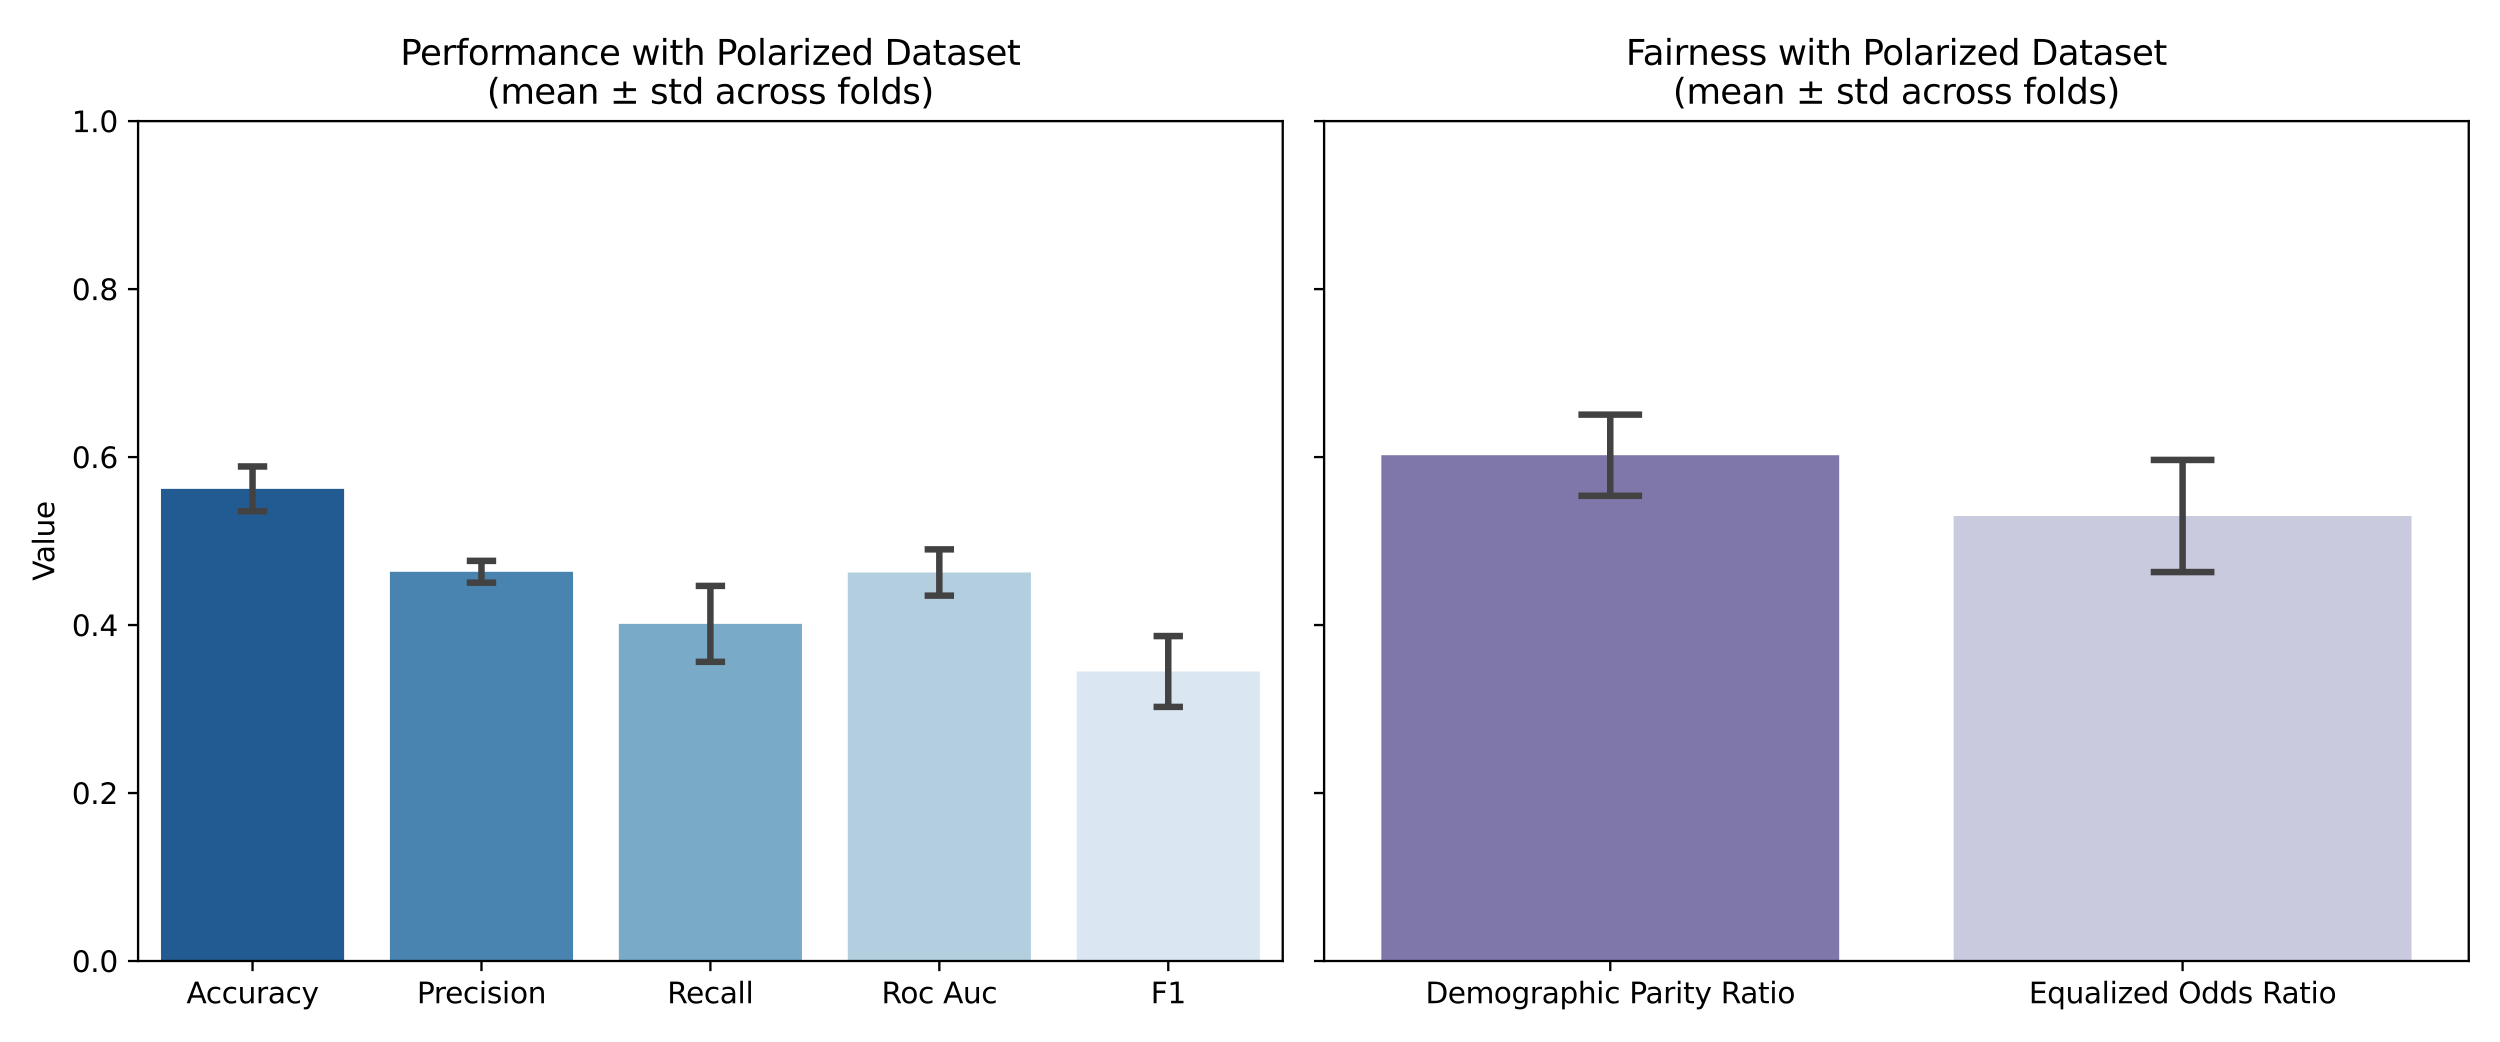 <?xml version="1.0" encoding="utf-8" standalone="no"?>
<!DOCTYPE svg PUBLIC "-//W3C//DTD SVG 1.1//EN"
  "http://www.w3.org/Graphics/SVG/1.1/DTD/svg11.dtd">
<svg plot-type="polarization_plot" xmlns:xlink="http://www.w3.org/1999/xlink" width="864pt" height="360pt" viewBox="0 0 864 360" xmlns="http://www.w3.org/2000/svg" version="1.1">
 <defs>
  <style type="text/css">*{stroke-linejoin: round; stroke-linecap: butt}</style>
 </defs>
 <g id="figure_1">
  <g id="patch_1">
   <path d="M 0 360 
L 864 360 
L 864 0 
L 0 0 
z
" style="fill: #ffffff"/>
  </g>
  <g id="axes_1">
   <g id="patch_2">
    <path d="M 47.72 332.12 
L 443.31 332.12 
L 443.31 41.856 
L 47.72 41.856 
z
" style="fill: #ffffff"/>
   </g>
   <g id="patch_3">
    <path d="M 55.632 332.12 
L 118.926 332.12 
L 118.926 168.943 
L 55.632 168.943 
z
" clip-path="url(#p949b18f0aa)" style="fill: #225b91"/>
   </g>
   <g id="patch_4">
    <path d="M 134.75 332.12 
L 198.044 332.12 
L 198.044 197.603 
L 134.75 197.603 
z
" clip-path="url(#p949b18f0aa)" style="fill: #4884af"/>
   </g>
   <g id="patch_5">
    <path d="M 213.868 332.12 
L 277.162 332.12 
L 277.162 215.609 
L 213.868 215.609 
z
" clip-path="url(#p949b18f0aa)" style="fill: #79abc9"/>
   </g>
   <g id="patch_6">
    <path d="M 292.986 332.12 
L 356.28 332.12 
L 356.28 197.855 
L 292.986 197.855 
z
" clip-path="url(#p949b18f0aa)" style="fill: #b3cede"/>
   </g>
   <g id="patch_7">
    <path d="M 372.104 332.12 
L 435.398 332.12 
L 435.398 232.062 
L 372.104 232.062 
z
" clip-path="url(#p949b18f0aa)" style="fill: #dae6f1"/>
   </g>
   <g id="matplotlib.axis_1">
    <g id="xtick_1">
     <g id="line2d_1">
      <defs>
       <path id="m5d6d16c3e6" d="M 0 0 
L 0 3.5 
" style="stroke: #000000; stroke-width: 0.8"/>
      </defs>
      <g>
       <use xlink:href="#m5d6d16c3e6" x="87.279" y="332.12" style="stroke: #000000; stroke-width: 0.8"/>
      </g>
     </g>
     <g id="text_1">
      <!-- Accuracy -->
      <g transform="translate(64.451 346.718) scale(0.1 -0.1)">
       <defs>
        <path id="DejaVuSans-41" d="M 2188 4044 
L 1331 1722 
L 3047 1722 
L 2188 4044 
z
M 1831 4666 
L 2547 4666 
L 4325 0 
L 3669 0 
L 3244 1197 
L 1141 1197 
L 716 0 
L 50 0 
L 1831 4666 
z
" transform="scale(0.016)"/>
        <path id="DejaVuSans-63" d="M 3122 3366 
L 3122 2828 
Q 2878 2963 2633 3030 
Q 2388 3097 2138 3097 
Q 1578 3097 1268 2742 
Q 959 2388 959 1747 
Q 959 1106 1268 751 
Q 1578 397 2138 397 
Q 2388 397 2633 464 
Q 2878 531 3122 666 
L 3122 134 
Q 2881 22 2623 -34 
Q 2366 -91 2075 -91 
Q 1284 -91 818 406 
Q 353 903 353 1747 
Q 353 2603 823 3093 
Q 1294 3584 2113 3584 
Q 2378 3584 2631 3529 
Q 2884 3475 3122 3366 
z
" transform="scale(0.016)"/>
        <path id="DejaVuSans-75" d="M 544 1381 
L 544 3500 
L 1119 3500 
L 1119 1403 
Q 1119 906 1312 657 
Q 1506 409 1894 409 
Q 2359 409 2629 706 
Q 2900 1003 2900 1516 
L 2900 3500 
L 3475 3500 
L 3475 0 
L 2900 0 
L 2900 538 
Q 2691 219 2414 64 
Q 2138 -91 1772 -91 
Q 1169 -91 856 284 
Q 544 659 544 1381 
z
M 1991 3584 
L 1991 3584 
z
" transform="scale(0.016)"/>
        <path id="DejaVuSans-72" d="M 2631 2963 
Q 2534 3019 2420 3045 
Q 2306 3072 2169 3072 
Q 1681 3072 1420 2755 
Q 1159 2438 1159 1844 
L 1159 0 
L 581 0 
L 581 3500 
L 1159 3500 
L 1159 2956 
Q 1341 3275 1631 3429 
Q 1922 3584 2338 3584 
Q 2397 3584 2469 3576 
Q 2541 3569 2628 3553 
L 2631 2963 
z
" transform="scale(0.016)"/>
        <path id="DejaVuSans-61" d="M 2194 1759 
Q 1497 1759 1228 1600 
Q 959 1441 959 1056 
Q 959 750 1161 570 
Q 1363 391 1709 391 
Q 2188 391 2477 730 
Q 2766 1069 2766 1631 
L 2766 1759 
L 2194 1759 
z
M 3341 1997 
L 3341 0 
L 2766 0 
L 2766 531 
Q 2569 213 2275 61 
Q 1981 -91 1556 -91 
Q 1019 -91 701 211 
Q 384 513 384 1019 
Q 384 1609 779 1909 
Q 1175 2209 1959 2209 
L 2766 2209 
L 2766 2266 
Q 2766 2663 2505 2880 
Q 2244 3097 1772 3097 
Q 1472 3097 1187 3025 
Q 903 2953 641 2809 
L 641 3341 
Q 956 3463 1253 3523 
Q 1550 3584 1831 3584 
Q 2591 3584 2966 3190 
Q 3341 2797 3341 1997 
z
" transform="scale(0.016)"/>
        <path id="DejaVuSans-79" d="M 2059 -325 
Q 1816 -950 1584 -1140 
Q 1353 -1331 966 -1331 
L 506 -1331 
L 506 -850 
L 844 -850 
Q 1081 -850 1212 -737 
Q 1344 -625 1503 -206 
L 1606 56 
L 191 3500 
L 800 3500 
L 1894 763 
L 2988 3500 
L 3597 3500 
L 2059 -325 
z
" transform="scale(0.016)"/>
       </defs>
       <use xlink:href="#DejaVuSans-41"/>
       <use xlink:href="#DejaVuSans-63" transform="translate(66.658 0)"/>
       <use xlink:href="#DejaVuSans-63" transform="translate(121.639 0)"/>
       <use xlink:href="#DejaVuSans-75" transform="translate(176.619 0)"/>
       <use xlink:href="#DejaVuSans-72" transform="translate(239.998 0)"/>
       <use xlink:href="#DejaVuSans-61" transform="translate(281.111 0)"/>
       <use xlink:href="#DejaVuSans-63" transform="translate(342.391 0)"/>
       <use xlink:href="#DejaVuSans-79" transform="translate(397.371 0)"/>
      </g>
     </g>
    </g>
    <g id="xtick_2">
     <g id="line2d_2">
      <g>
       <use xlink:href="#m5d6d16c3e6" x="166.397" y="332.12" style="stroke: #000000; stroke-width: 0.8"/>
      </g>
     </g>
     <g id="text_2">
      <!-- Precision -->
      <g transform="translate(144.09 346.718) scale(0.1 -0.1)">
       <defs>
        <path id="DejaVuSans-50" d="M 1259 4147 
L 1259 2394 
L 2053 2394 
Q 2494 2394 2734 2622 
Q 2975 2850 2975 3272 
Q 2975 3691 2734 3919 
Q 2494 4147 2053 4147 
L 1259 4147 
z
M 628 4666 
L 2053 4666 
Q 2838 4666 3239 4311 
Q 3641 3956 3641 3272 
Q 3641 2581 3239 2228 
Q 2838 1875 2053 1875 
L 1259 1875 
L 1259 0 
L 628 0 
L 628 4666 
z
" transform="scale(0.016)"/>
        <path id="DejaVuSans-65" d="M 3597 1894 
L 3597 1613 
L 953 1613 
Q 991 1019 1311 708 
Q 1631 397 2203 397 
Q 2534 397 2845 478 
Q 3156 559 3463 722 
L 3463 178 
Q 3153 47 2828 -22 
Q 2503 -91 2169 -91 
Q 1331 -91 842 396 
Q 353 884 353 1716 
Q 353 2575 817 3079 
Q 1281 3584 2069 3584 
Q 2775 3584 3186 3129 
Q 3597 2675 3597 1894 
z
M 3022 2063 
Q 3016 2534 2758 2815 
Q 2500 3097 2075 3097 
Q 1594 3097 1305 2825 
Q 1016 2553 972 2059 
L 3022 2063 
z
" transform="scale(0.016)"/>
        <path id="DejaVuSans-69" d="M 603 3500 
L 1178 3500 
L 1178 0 
L 603 0 
L 603 3500 
z
M 603 4863 
L 1178 4863 
L 1178 4134 
L 603 4134 
L 603 4863 
z
" transform="scale(0.016)"/>
        <path id="DejaVuSans-73" d="M 2834 3397 
L 2834 2853 
Q 2591 2978 2328 3040 
Q 2066 3103 1784 3103 
Q 1356 3103 1142 2972 
Q 928 2841 928 2578 
Q 928 2378 1081 2264 
Q 1234 2150 1697 2047 
L 1894 2003 
Q 2506 1872 2764 1633 
Q 3022 1394 3022 966 
Q 3022 478 2636 193 
Q 2250 -91 1575 -91 
Q 1294 -91 989 -36 
Q 684 19 347 128 
L 347 722 
Q 666 556 975 473 
Q 1284 391 1588 391 
Q 1994 391 2212 530 
Q 2431 669 2431 922 
Q 2431 1156 2273 1281 
Q 2116 1406 1581 1522 
L 1381 1569 
Q 847 1681 609 1914 
Q 372 2147 372 2553 
Q 372 3047 722 3315 
Q 1072 3584 1716 3584 
Q 2034 3584 2315 3537 
Q 2597 3491 2834 3397 
z
" transform="scale(0.016)"/>
        <path id="DejaVuSans-6f" d="M 1959 3097 
Q 1497 3097 1228 2736 
Q 959 2375 959 1747 
Q 959 1119 1226 758 
Q 1494 397 1959 397 
Q 2419 397 2687 759 
Q 2956 1122 2956 1747 
Q 2956 2369 2687 2733 
Q 2419 3097 1959 3097 
z
M 1959 3584 
Q 2709 3584 3137 3096 
Q 3566 2609 3566 1747 
Q 3566 888 3137 398 
Q 2709 -91 1959 -91 
Q 1206 -91 779 398 
Q 353 888 353 1747 
Q 353 2609 779 3096 
Q 1206 3584 1959 3584 
z
" transform="scale(0.016)"/>
        <path id="DejaVuSans-6e" d="M 3513 2113 
L 3513 0 
L 2938 0 
L 2938 2094 
Q 2938 2591 2744 2837 
Q 2550 3084 2163 3084 
Q 1697 3084 1428 2787 
Q 1159 2491 1159 1978 
L 1159 0 
L 581 0 
L 581 3500 
L 1159 3500 
L 1159 2956 
Q 1366 3272 1645 3428 
Q 1925 3584 2291 3584 
Q 2894 3584 3203 3211 
Q 3513 2838 3513 2113 
z
" transform="scale(0.016)"/>
       </defs>
       <use xlink:href="#DejaVuSans-50"/>
       <use xlink:href="#DejaVuSans-72" transform="translate(58.553 0)"/>
       <use xlink:href="#DejaVuSans-65" transform="translate(97.416 0)"/>
       <use xlink:href="#DejaVuSans-63" transform="translate(158.939 0)"/>
       <use xlink:href="#DejaVuSans-69" transform="translate(213.92 0)"/>
       <use xlink:href="#DejaVuSans-73" transform="translate(241.703 0)"/>
       <use xlink:href="#DejaVuSans-69" transform="translate(293.803 0)"/>
       <use xlink:href="#DejaVuSans-6f" transform="translate(321.586 0)"/>
       <use xlink:href="#DejaVuSans-6e" transform="translate(382.768 0)"/>
      </g>
     </g>
    </g>
    <g id="xtick_3">
     <g id="line2d_3">
      <g>
       <use xlink:href="#m5d6d16c3e6" x="245.515" y="332.12" style="stroke: #000000; stroke-width: 0.8"/>
      </g>
     </g>
     <g id="text_3">
      <!-- Recall -->
      <g transform="translate(230.598 346.718) scale(0.1 -0.1)">
       <defs>
        <path id="DejaVuSans-52" d="M 2841 2188 
Q 3044 2119 3236 1894 
Q 3428 1669 3622 1275 
L 4263 0 
L 3584 0 
L 2988 1197 
Q 2756 1666 2539 1819 
Q 2322 1972 1947 1972 
L 1259 1972 
L 1259 0 
L 628 0 
L 628 4666 
L 2053 4666 
Q 2853 4666 3247 4331 
Q 3641 3997 3641 3322 
Q 3641 2881 3436 2590 
Q 3231 2300 2841 2188 
z
M 1259 4147 
L 1259 2491 
L 2053 2491 
Q 2509 2491 2742 2702 
Q 2975 2913 2975 3322 
Q 2975 3731 2742 3939 
Q 2509 4147 2053 4147 
L 1259 4147 
z
" transform="scale(0.016)"/>
        <path id="DejaVuSans-6c" d="M 603 4863 
L 1178 4863 
L 1178 0 
L 603 0 
L 603 4863 
z
" transform="scale(0.016)"/>
       </defs>
       <use xlink:href="#DejaVuSans-52"/>
       <use xlink:href="#DejaVuSans-65" transform="translate(64.982 0)"/>
       <use xlink:href="#DejaVuSans-63" transform="translate(126.506 0)"/>
       <use xlink:href="#DejaVuSans-61" transform="translate(181.486 0)"/>
       <use xlink:href="#DejaVuSans-6c" transform="translate(242.766 0)"/>
       <use xlink:href="#DejaVuSans-6c" transform="translate(270.549 0)"/>
      </g>
     </g>
    </g>
    <g id="xtick_4">
     <g id="line2d_4">
      <g>
       <use xlink:href="#m5d6d16c3e6" x="324.633" y="332.12" style="stroke: #000000; stroke-width: 0.8"/>
      </g>
     </g>
     <g id="text_4">
      <!-- Roc Auc -->
      <g transform="translate(304.648 346.718) scale(0.1 -0.1)">
       <defs>
        <path id="DejaVuSans-20" transform="scale(0.016)"/>
       </defs>
       <use xlink:href="#DejaVuSans-52"/>
       <use xlink:href="#DejaVuSans-6f" transform="translate(64.982 0)"/>
       <use xlink:href="#DejaVuSans-63" transform="translate(126.164 0)"/>
       <use xlink:href="#DejaVuSans-20" transform="translate(181.145 0)"/>
       <use xlink:href="#DejaVuSans-41" transform="translate(212.932 0)"/>
       <use xlink:href="#DejaVuSans-75" transform="translate(281.34 0)"/>
       <use xlink:href="#DejaVuSans-63" transform="translate(344.719 0)"/>
      </g>
     </g>
    </g>
    <g id="xtick_5">
     <g id="line2d_5">
      <g>
       <use xlink:href="#m5d6d16c3e6" x="403.751" y="332.12" style="stroke: #000000; stroke-width: 0.8"/>
      </g>
     </g>
     <g id="text_5">
      <!-- F1 -->
      <g transform="translate(397.694 346.718) scale(0.1 -0.1)">
       <defs>
        <path id="DejaVuSans-46" d="M 628 4666 
L 3309 4666 
L 3309 4134 
L 1259 4134 
L 1259 2759 
L 3109 2759 
L 3109 2228 
L 1259 2228 
L 1259 0 
L 628 0 
L 628 4666 
z
" transform="scale(0.016)"/>
        <path id="DejaVuSans-31" d="M 794 531 
L 1825 531 
L 1825 4091 
L 703 3866 
L 703 4441 
L 1819 4666 
L 2450 4666 
L 2450 531 
L 3481 531 
L 3481 0 
L 794 0 
L 794 531 
z
" transform="scale(0.016)"/>
       </defs>
       <use xlink:href="#DejaVuSans-46"/>
       <use xlink:href="#DejaVuSans-31" transform="translate(57.52 0)"/>
      </g>
     </g>
    </g>
   </g>
   <g id="matplotlib.axis_2">
    <g id="ytick_1">
     <g id="line2d_6">
      <defs>
       <path id="m2559650c77" d="M 0 0 
L -3.5 0 
" style="stroke: #000000; stroke-width: 0.8"/>
      </defs>
      <g>
       <use xlink:href="#m2559650c77" x="47.72" y="332.12" style="stroke: #000000; stroke-width: 0.8"/>
      </g>
     </g>
     <g id="text_6">
      <!-- 0.0 -->
      <g transform="translate(24.817 335.919) scale(0.1 -0.1)">
       <defs>
        <path id="DejaVuSans-30" d="M 2034 4250 
Q 1547 4250 1301 3770 
Q 1056 3291 1056 2328 
Q 1056 1369 1301 889 
Q 1547 409 2034 409 
Q 2525 409 2770 889 
Q 3016 1369 3016 2328 
Q 3016 3291 2770 3770 
Q 2525 4250 2034 4250 
z
M 2034 4750 
Q 2819 4750 3233 4129 
Q 3647 3509 3647 2328 
Q 3647 1150 3233 529 
Q 2819 -91 2034 -91 
Q 1250 -91 836 529 
Q 422 1150 422 2328 
Q 422 3509 836 4129 
Q 1250 4750 2034 4750 
z
" transform="scale(0.016)"/>
        <path id="DejaVuSans-2e" d="M 684 794 
L 1344 794 
L 1344 0 
L 684 0 
L 684 794 
z
" transform="scale(0.016)"/>
       </defs>
       <use xlink:href="#DejaVuSans-30"/>
       <use xlink:href="#DejaVuSans-2e" transform="translate(63.623 0)"/>
       <use xlink:href="#DejaVuSans-30" transform="translate(95.41 0)"/>
      </g>
     </g>
    </g>
    <g id="ytick_2">
     <g id="line2d_7">
      <g>
       <use xlink:href="#m2559650c77" x="47.72" y="274.067" style="stroke: #000000; stroke-width: 0.8"/>
      </g>
     </g>
     <g id="text_7">
      <!-- 0.2 -->
      <g transform="translate(24.817 277.866) scale(0.1 -0.1)">
       <defs>
        <path id="DejaVuSans-32" d="M 1228 531 
L 3431 531 
L 3431 0 
L 469 0 
L 469 531 
Q 828 903 1448 1529 
Q 2069 2156 2228 2338 
Q 2531 2678 2651 2914 
Q 2772 3150 2772 3378 
Q 2772 3750 2511 3984 
Q 2250 4219 1831 4219 
Q 1534 4219 1204 4116 
Q 875 4013 500 3803 
L 500 4441 
Q 881 4594 1212 4672 
Q 1544 4750 1819 4750 
Q 2544 4750 2975 4387 
Q 3406 4025 3406 3419 
Q 3406 3131 3298 2873 
Q 3191 2616 2906 2266 
Q 2828 2175 2409 1742 
Q 1991 1309 1228 531 
z
" transform="scale(0.016)"/>
       </defs>
       <use xlink:href="#DejaVuSans-30"/>
       <use xlink:href="#DejaVuSans-2e" transform="translate(63.623 0)"/>
       <use xlink:href="#DejaVuSans-32" transform="translate(95.41 0)"/>
      </g>
     </g>
    </g>
    <g id="ytick_3">
     <g id="line2d_8">
      <g>
       <use xlink:href="#m2559650c77" x="47.72" y="216.014" style="stroke: #000000; stroke-width: 0.8"/>
      </g>
     </g>
     <g id="text_8">
      <!-- 0.4 -->
      <g transform="translate(24.817 219.814) scale(0.1 -0.1)">
       <defs>
        <path id="DejaVuSans-34" d="M 2419 4116 
L 825 1625 
L 2419 1625 
L 2419 4116 
z
M 2253 4666 
L 3047 4666 
L 3047 1625 
L 3713 1625 
L 3713 1100 
L 3047 1100 
L 3047 0 
L 2419 0 
L 2419 1100 
L 313 1100 
L 313 1709 
L 2253 4666 
z
" transform="scale(0.016)"/>
       </defs>
       <use xlink:href="#DejaVuSans-30"/>
       <use xlink:href="#DejaVuSans-2e" transform="translate(63.623 0)"/>
       <use xlink:href="#DejaVuSans-34" transform="translate(95.41 0)"/>
      </g>
     </g>
    </g>
    <g id="ytick_4">
     <g id="line2d_9">
      <g>
       <use xlink:href="#m2559650c77" x="47.72" y="157.962" style="stroke: #000000; stroke-width: 0.8"/>
      </g>
     </g>
     <g id="text_9">
      <!-- 0.6 -->
      <g transform="translate(24.817 161.761) scale(0.1 -0.1)">
       <defs>
        <path id="DejaVuSans-36" d="M 2113 2584 
Q 1688 2584 1439 2293 
Q 1191 2003 1191 1497 
Q 1191 994 1439 701 
Q 1688 409 2113 409 
Q 2538 409 2786 701 
Q 3034 994 3034 1497 
Q 3034 2003 2786 2293 
Q 2538 2584 2113 2584 
z
M 3366 4563 
L 3366 3988 
Q 3128 4100 2886 4159 
Q 2644 4219 2406 4219 
Q 1781 4219 1451 3797 
Q 1122 3375 1075 2522 
Q 1259 2794 1537 2939 
Q 1816 3084 2150 3084 
Q 2853 3084 3261 2657 
Q 3669 2231 3669 1497 
Q 3669 778 3244 343 
Q 2819 -91 2113 -91 
Q 1303 -91 875 529 
Q 447 1150 447 2328 
Q 447 3434 972 4092 
Q 1497 4750 2381 4750 
Q 2619 4750 2861 4703 
Q 3103 4656 3366 4563 
z
" transform="scale(0.016)"/>
       </defs>
       <use xlink:href="#DejaVuSans-30"/>
       <use xlink:href="#DejaVuSans-2e" transform="translate(63.623 0)"/>
       <use xlink:href="#DejaVuSans-36" transform="translate(95.41 0)"/>
      </g>
     </g>
    </g>
    <g id="ytick_5">
     <g id="line2d_10">
      <g>
       <use xlink:href="#m2559650c77" x="47.72" y="99.909" style="stroke: #000000; stroke-width: 0.8"/>
      </g>
     </g>
     <g id="text_10">
      <!-- 0.8 -->
      <g transform="translate(24.817 103.708) scale(0.1 -0.1)">
       <defs>
        <path id="DejaVuSans-38" d="M 2034 2216 
Q 1584 2216 1326 1975 
Q 1069 1734 1069 1313 
Q 1069 891 1326 650 
Q 1584 409 2034 409 
Q 2484 409 2743 651 
Q 3003 894 3003 1313 
Q 3003 1734 2745 1975 
Q 2488 2216 2034 2216 
z
M 1403 2484 
Q 997 2584 770 2862 
Q 544 3141 544 3541 
Q 544 4100 942 4425 
Q 1341 4750 2034 4750 
Q 2731 4750 3128 4425 
Q 3525 4100 3525 3541 
Q 3525 3141 3298 2862 
Q 3072 2584 2669 2484 
Q 3125 2378 3379 2068 
Q 3634 1759 3634 1313 
Q 3634 634 3220 271 
Q 2806 -91 2034 -91 
Q 1263 -91 848 271 
Q 434 634 434 1313 
Q 434 1759 690 2068 
Q 947 2378 1403 2484 
z
M 1172 3481 
Q 1172 3119 1398 2916 
Q 1625 2713 2034 2713 
Q 2441 2713 2670 2916 
Q 2900 3119 2900 3481 
Q 2900 3844 2670 4047 
Q 2441 4250 2034 4250 
Q 1625 4250 1398 4047 
Q 1172 3844 1172 3481 
z
" transform="scale(0.016)"/>
       </defs>
       <use xlink:href="#DejaVuSans-30"/>
       <use xlink:href="#DejaVuSans-2e" transform="translate(63.623 0)"/>
       <use xlink:href="#DejaVuSans-38" transform="translate(95.41 0)"/>
      </g>
     </g>
    </g>
    <g id="ytick_6">
     <g id="line2d_11">
      <g>
       <use xlink:href="#m2559650c77" x="47.72" y="41.856" style="stroke: #000000; stroke-width: 0.8"/>
      </g>
     </g>
     <g id="text_11">
      <!-- 1.0 -->
      <g transform="translate(24.817 45.655) scale(0.1 -0.1)">
       <use xlink:href="#DejaVuSans-31"/>
       <use xlink:href="#DejaVuSans-2e" transform="translate(63.623 0)"/>
       <use xlink:href="#DejaVuSans-30" transform="translate(95.41 0)"/>
      </g>
     </g>
    </g>
    <g id="text_12">
     <!-- Value -->
     <g transform="translate(18.737 200.719) rotate(-90) scale(0.1 -0.1)">
      <defs>
       <path id="DejaVuSans-56" d="M 1831 0 
L 50 4666 
L 709 4666 
L 2188 738 
L 3669 4666 
L 4325 4666 
L 2547 0 
L 1831 0 
z
" transform="scale(0.016)"/>
      </defs>
      <use xlink:href="#DejaVuSans-56"/>
      <use xlink:href="#DejaVuSans-61" transform="translate(60.658 0)"/>
      <use xlink:href="#DejaVuSans-6c" transform="translate(121.938 0)"/>
      <use xlink:href="#DejaVuSans-75" transform="translate(149.721 0)"/>
      <use xlink:href="#DejaVuSans-65" transform="translate(213.1 0)"/>
     </g>
    </g>
   </g>
   <g id="line2d_12">
    <path d="M 83.323 176.678 
L 91.235 176.678 
M 87.279 176.678 
L 87.279 161.208 
M 83.323 161.208 
L 91.235 161.208 
" clip-path="url(#p949b18f0aa)" style="fill: none; stroke: #424242; stroke-width: 2.25; stroke-linecap: square"/>
   </g>
   <g id="line2d_13">
    <path d="M 162.441 201.365 
L 170.353 201.365 
M 166.397 201.365 
L 166.397 193.842 
M 162.441 193.842 
L 170.353 193.842 
" clip-path="url(#p949b18f0aa)" style="fill: none; stroke: #424242; stroke-width: 2.25; stroke-linecap: square"/>
   </g>
   <g id="line2d_14">
    <path d="M 241.559 228.73 
L 249.471 228.73 
M 245.515 228.73 
L 245.515 202.488 
M 241.559 202.488 
L 249.471 202.488 
" clip-path="url(#p949b18f0aa)" style="fill: none; stroke: #424242; stroke-width: 2.25; stroke-linecap: square"/>
   </g>
   <g id="line2d_15">
    <path d="M 320.677 205.851 
L 328.589 205.851 
M 324.633 205.851 
L 324.633 189.859 
M 320.677 189.859 
L 328.589 189.859 
" clip-path="url(#p949b18f0aa)" style="fill: none; stroke: #424242; stroke-width: 2.25; stroke-linecap: square"/>
   </g>
   <g id="line2d_16">
    <path d="M 399.795 244.303 
L 407.707 244.303 
M 403.751 244.303 
L 403.751 219.821 
M 399.795 219.821 
L 407.707 219.821 
" clip-path="url(#p949b18f0aa)" style="fill: none; stroke: #424242; stroke-width: 2.25; stroke-linecap: square"/>
   </g>
   <g id="patch_8">
    <path d="M 47.72 332.12 
L 47.72 41.856 
" style="fill: none; stroke: #000000; stroke-width: 0.8; stroke-linejoin: miter; stroke-linecap: square"/>
   </g>
   <g id="patch_9">
    <path d="M 443.31 332.12 
L 443.31 41.856 
" style="fill: none; stroke: #000000; stroke-width: 0.8; stroke-linejoin: miter; stroke-linecap: square"/>
   </g>
   <g id="patch_10">
    <path d="M 47.72 332.12 
L 443.31 332.12 
" style="fill: none; stroke: #000000; stroke-width: 0.8; stroke-linejoin: miter; stroke-linecap: square"/>
   </g>
   <g id="patch_11">
    <path d="M 47.72 41.856 
L 443.31 41.856 
" style="fill: none; stroke: #000000; stroke-width: 0.8; stroke-linejoin: miter; stroke-linecap: square"/>
   </g>
   <g id="text_13">
    <!-- Performance with Polarized Dataset -->
    <g transform="translate(138.353 22.419) scale(0.12 -0.12)">
     <defs>
      <path id="DejaVuSans-66" d="M 2375 4863 
L 2375 4384 
L 1825 4384 
Q 1516 4384 1395 4259 
Q 1275 4134 1275 3809 
L 1275 3500 
L 2222 3500 
L 2222 3053 
L 1275 3053 
L 1275 0 
L 697 0 
L 697 3053 
L 147 3053 
L 147 3500 
L 697 3500 
L 697 3744 
Q 697 4328 969 4595 
Q 1241 4863 1831 4863 
L 2375 4863 
z
" transform="scale(0.016)"/>
      <path id="DejaVuSans-6d" d="M 3328 2828 
Q 3544 3216 3844 3400 
Q 4144 3584 4550 3584 
Q 5097 3584 5394 3201 
Q 5691 2819 5691 2113 
L 5691 0 
L 5113 0 
L 5113 2094 
Q 5113 2597 4934 2840 
Q 4756 3084 4391 3084 
Q 3944 3084 3684 2787 
Q 3425 2491 3425 1978 
L 3425 0 
L 2847 0 
L 2847 2094 
Q 2847 2600 2669 2842 
Q 2491 3084 2119 3084 
Q 1678 3084 1418 2786 
Q 1159 2488 1159 1978 
L 1159 0 
L 581 0 
L 581 3500 
L 1159 3500 
L 1159 2956 
Q 1356 3278 1631 3431 
Q 1906 3584 2284 3584 
Q 2666 3584 2933 3390 
Q 3200 3197 3328 2828 
z
" transform="scale(0.016)"/>
      <path id="DejaVuSans-77" d="M 269 3500 
L 844 3500 
L 1563 769 
L 2278 3500 
L 2956 3500 
L 3675 769 
L 4391 3500 
L 4966 3500 
L 4050 0 
L 3372 0 
L 2619 2869 
L 1863 0 
L 1184 0 
L 269 3500 
z
" transform="scale(0.016)"/>
      <path id="DejaVuSans-74" d="M 1172 4494 
L 1172 3500 
L 2356 3500 
L 2356 3053 
L 1172 3053 
L 1172 1153 
Q 1172 725 1289 603 
Q 1406 481 1766 481 
L 2356 481 
L 2356 0 
L 1766 0 
Q 1100 0 847 248 
Q 594 497 594 1153 
L 594 3053 
L 172 3053 
L 172 3500 
L 594 3500 
L 594 4494 
L 1172 4494 
z
" transform="scale(0.016)"/>
      <path id="DejaVuSans-68" d="M 3513 2113 
L 3513 0 
L 2938 0 
L 2938 2094 
Q 2938 2591 2744 2837 
Q 2550 3084 2163 3084 
Q 1697 3084 1428 2787 
Q 1159 2491 1159 1978 
L 1159 0 
L 581 0 
L 581 4863 
L 1159 4863 
L 1159 2956 
Q 1366 3272 1645 3428 
Q 1925 3584 2291 3584 
Q 2894 3584 3203 3211 
Q 3513 2838 3513 2113 
z
" transform="scale(0.016)"/>
      <path id="DejaVuSans-7a" d="M 353 3500 
L 3084 3500 
L 3084 2975 
L 922 459 
L 3084 459 
L 3084 0 
L 275 0 
L 275 525 
L 2438 3041 
L 353 3041 
L 353 3500 
z
" transform="scale(0.016)"/>
      <path id="DejaVuSans-64" d="M 2906 2969 
L 2906 4863 
L 3481 4863 
L 3481 0 
L 2906 0 
L 2906 525 
Q 2725 213 2448 61 
Q 2172 -91 1784 -91 
Q 1150 -91 751 415 
Q 353 922 353 1747 
Q 353 2572 751 3078 
Q 1150 3584 1784 3584 
Q 2172 3584 2448 3432 
Q 2725 3281 2906 2969 
z
M 947 1747 
Q 947 1113 1208 752 
Q 1469 391 1925 391 
Q 2381 391 2643 752 
Q 2906 1113 2906 1747 
Q 2906 2381 2643 2742 
Q 2381 3103 1925 3103 
Q 1469 3103 1208 2742 
Q 947 2381 947 1747 
z
" transform="scale(0.016)"/>
      <path id="DejaVuSans-44" d="M 1259 4147 
L 1259 519 
L 2022 519 
Q 2988 519 3436 956 
Q 3884 1394 3884 2338 
Q 3884 3275 3436 3711 
Q 2988 4147 2022 4147 
L 1259 4147 
z
M 628 4666 
L 1925 4666 
Q 3281 4666 3915 4102 
Q 4550 3538 4550 2338 
Q 4550 1131 3912 565 
Q 3275 0 1925 0 
L 628 0 
L 628 4666 
z
" transform="scale(0.016)"/>
     </defs>
     <use xlink:href="#DejaVuSans-50"/>
     <use xlink:href="#DejaVuSans-65" transform="translate(56.678 0)"/>
     <use xlink:href="#DejaVuSans-72" transform="translate(118.201 0)"/>
     <use xlink:href="#DejaVuSans-66" transform="translate(159.314 0)"/>
     <use xlink:href="#DejaVuSans-6f" transform="translate(194.52 0)"/>
     <use xlink:href="#DejaVuSans-72" transform="translate(255.701 0)"/>
     <use xlink:href="#DejaVuSans-6d" transform="translate(295.064 0)"/>
     <use xlink:href="#DejaVuSans-61" transform="translate(392.477 0)"/>
     <use xlink:href="#DejaVuSans-6e" transform="translate(453.756 0)"/>
     <use xlink:href="#DejaVuSans-63" transform="translate(517.135 0)"/>
     <use xlink:href="#DejaVuSans-65" transform="translate(572.115 0)"/>
     <use xlink:href="#DejaVuSans-20" transform="translate(633.639 0)"/>
     <use xlink:href="#DejaVuSans-77" transform="translate(665.426 0)"/>
     <use xlink:href="#DejaVuSans-69" transform="translate(747.213 0)"/>
     <use xlink:href="#DejaVuSans-74" transform="translate(774.996 0)"/>
     <use xlink:href="#DejaVuSans-68" transform="translate(814.205 0)"/>
     <use xlink:href="#DejaVuSans-20" transform="translate(877.584 0)"/>
     <use xlink:href="#DejaVuSans-50" transform="translate(909.371 0)"/>
     <use xlink:href="#DejaVuSans-6f" transform="translate(966.049 0)"/>
     <use xlink:href="#DejaVuSans-6c" transform="translate(1027.23 0)"/>
     <use xlink:href="#DejaVuSans-61" transform="translate(1055.014 0)"/>
     <use xlink:href="#DejaVuSans-72" transform="translate(1116.293 0)"/>
     <use xlink:href="#DejaVuSans-69" transform="translate(1157.406 0)"/>
     <use xlink:href="#DejaVuSans-7a" transform="translate(1185.189 0)"/>
     <use xlink:href="#DejaVuSans-65" transform="translate(1237.68 0)"/>
     <use xlink:href="#DejaVuSans-64" transform="translate(1299.203 0)"/>
     <use xlink:href="#DejaVuSans-20" transform="translate(1362.68 0)"/>
     <use xlink:href="#DejaVuSans-44" transform="translate(1394.467 0)"/>
     <use xlink:href="#DejaVuSans-61" transform="translate(1471.469 0)"/>
     <use xlink:href="#DejaVuSans-74" transform="translate(1532.748 0)"/>
     <use xlink:href="#DejaVuSans-61" transform="translate(1571.957 0)"/>
     <use xlink:href="#DejaVuSans-73" transform="translate(1633.236 0)"/>
     <use xlink:href="#DejaVuSans-65" transform="translate(1685.336 0)"/>
     <use xlink:href="#DejaVuSans-74" transform="translate(1746.859 0)"/>
    </g>
    <!-- (mean ± std across folds) -->
    <g transform="translate(168.26 35.856) scale(0.12 -0.12)">
     <defs>
      <path id="DejaVuSans-28" d="M 1984 4856 
Q 1566 4138 1362 3434 
Q 1159 2731 1159 2009 
Q 1159 1288 1364 580 
Q 1569 -128 1984 -844 
L 1484 -844 
Q 1016 -109 783 600 
Q 550 1309 550 2009 
Q 550 2706 781 3412 
Q 1013 4119 1484 4856 
L 1984 4856 
z
" transform="scale(0.016)"/>
      <path id="DejaVuSans-b1" d="M 2944 4013 
L 2944 2803 
L 4684 2803 
L 4684 2272 
L 2944 2272 
L 2944 1063 
L 2419 1063 
L 2419 2272 
L 678 2272 
L 678 2803 
L 2419 2803 
L 2419 4013 
L 2944 4013 
z
M 678 531 
L 4684 531 
L 4684 0 
L 678 0 
L 678 531 
z
" transform="scale(0.016)"/>
      <path id="DejaVuSans-29" d="M 513 4856 
L 1013 4856 
Q 1481 4119 1714 3412 
Q 1947 2706 1947 2009 
Q 1947 1309 1714 600 
Q 1481 -109 1013 -844 
L 513 -844 
Q 928 -128 1133 580 
Q 1338 1288 1338 2009 
Q 1338 2731 1133 3434 
Q 928 4138 513 4856 
z
" transform="scale(0.016)"/>
     </defs>
     <use xlink:href="#DejaVuSans-28"/>
     <use xlink:href="#DejaVuSans-6d" transform="translate(39.014 0)"/>
     <use xlink:href="#DejaVuSans-65" transform="translate(136.426 0)"/>
     <use xlink:href="#DejaVuSans-61" transform="translate(197.949 0)"/>
     <use xlink:href="#DejaVuSans-6e" transform="translate(259.229 0)"/>
     <use xlink:href="#DejaVuSans-20" transform="translate(322.607 0)"/>
     <use xlink:href="#DejaVuSans-b1" transform="translate(354.395 0)"/>
     <use xlink:href="#DejaVuSans-20" transform="translate(438.184 0)"/>
     <use xlink:href="#DejaVuSans-73" transform="translate(469.971 0)"/>
     <use xlink:href="#DejaVuSans-74" transform="translate(522.07 0)"/>
     <use xlink:href="#DejaVuSans-64" transform="translate(561.279 0)"/>
     <use xlink:href="#DejaVuSans-20" transform="translate(624.756 0)"/>
     <use xlink:href="#DejaVuSans-61" transform="translate(656.543 0)"/>
     <use xlink:href="#DejaVuSans-63" transform="translate(717.822 0)"/>
     <use xlink:href="#DejaVuSans-72" transform="translate(772.803 0)"/>
     <use xlink:href="#DejaVuSans-6f" transform="translate(811.666 0)"/>
     <use xlink:href="#DejaVuSans-73" transform="translate(872.848 0)"/>
     <use xlink:href="#DejaVuSans-73" transform="translate(924.947 0)"/>
     <use xlink:href="#DejaVuSans-20" transform="translate(977.047 0)"/>
     <use xlink:href="#DejaVuSans-66" transform="translate(1008.834 0)"/>
     <use xlink:href="#DejaVuSans-6f" transform="translate(1044.039 0)"/>
     <use xlink:href="#DejaVuSans-6c" transform="translate(1105.221 0)"/>
     <use xlink:href="#DejaVuSans-64" transform="translate(1133.004 0)"/>
     <use xlink:href="#DejaVuSans-73" transform="translate(1196.48 0)"/>
     <use xlink:href="#DejaVuSans-29" transform="translate(1248.58 0)"/>
    </g>
   </g>
   <g id="legend_1"/>
  </g>
  <g id="axes_2">
   <g id="patch_12">
    <path d="M 457.61 332.12 
L 853.2 332.12 
L 853.2 41.856 
L 457.61 41.856 
z
" style="fill: #ffffff"/>
   </g>
   <g id="patch_13">
    <path d="M 477.389 332.12 
L 635.625 332.12 
L 635.625 157.323 
L 477.389 157.323 
z
" clip-path="url(#p29086d5ee8)" style="fill: #7f77aa"/>
   </g>
   <g id="patch_14">
    <path d="M 675.184 332.12 
L 833.42 332.12 
L 833.42 178.329 
L 675.184 178.329 
z
" clip-path="url(#p29086d5ee8)" style="fill: #c9cade"/>
   </g>
   <g id="matplotlib.axis_3">
    <g id="xtick_6">
     <g id="line2d_17">
      <g>
       <use xlink:href="#m5d6d16c3e6" x="556.508" y="332.12" style="stroke: #000000; stroke-width: 0.8"/>
      </g>
     </g>
     <g id="text_14">
      <!-- Demographic Parity Ratio -->
      <g transform="translate(492.646 346.718) scale(0.1 -0.1)">
       <defs>
        <path id="DejaVuSans-67" d="M 2906 1791 
Q 2906 2416 2648 2759 
Q 2391 3103 1925 3103 
Q 1463 3103 1205 2759 
Q 947 2416 947 1791 
Q 947 1169 1205 825 
Q 1463 481 1925 481 
Q 2391 481 2648 825 
Q 2906 1169 2906 1791 
z
M 3481 434 
Q 3481 -459 3084 -895 
Q 2688 -1331 1869 -1331 
Q 1566 -1331 1297 -1286 
Q 1028 -1241 775 -1147 
L 775 -588 
Q 1028 -725 1275 -790 
Q 1522 -856 1778 -856 
Q 2344 -856 2625 -561 
Q 2906 -266 2906 331 
L 2906 616 
Q 2728 306 2450 153 
Q 2172 0 1784 0 
Q 1141 0 747 490 
Q 353 981 353 1791 
Q 353 2603 747 3093 
Q 1141 3584 1784 3584 
Q 2172 3584 2450 3431 
Q 2728 3278 2906 2969 
L 2906 3500 
L 3481 3500 
L 3481 434 
z
" transform="scale(0.016)"/>
        <path id="DejaVuSans-70" d="M 1159 525 
L 1159 -1331 
L 581 -1331 
L 581 3500 
L 1159 3500 
L 1159 2969 
Q 1341 3281 1617 3432 
Q 1894 3584 2278 3584 
Q 2916 3584 3314 3078 
Q 3713 2572 3713 1747 
Q 3713 922 3314 415 
Q 2916 -91 2278 -91 
Q 1894 -91 1617 61 
Q 1341 213 1159 525 
z
M 3116 1747 
Q 3116 2381 2855 2742 
Q 2594 3103 2138 3103 
Q 1681 3103 1420 2742 
Q 1159 2381 1159 1747 
Q 1159 1113 1420 752 
Q 1681 391 2138 391 
Q 2594 391 2855 752 
Q 3116 1113 3116 1747 
z
" transform="scale(0.016)"/>
       </defs>
       <use xlink:href="#DejaVuSans-44"/>
       <use xlink:href="#DejaVuSans-65" transform="translate(77.002 0)"/>
       <use xlink:href="#DejaVuSans-6d" transform="translate(138.525 0)"/>
       <use xlink:href="#DejaVuSans-6f" transform="translate(235.938 0)"/>
       <use xlink:href="#DejaVuSans-67" transform="translate(297.119 0)"/>
       <use xlink:href="#DejaVuSans-72" transform="translate(360.596 0)"/>
       <use xlink:href="#DejaVuSans-61" transform="translate(401.709 0)"/>
       <use xlink:href="#DejaVuSans-70" transform="translate(462.988 0)"/>
       <use xlink:href="#DejaVuSans-68" transform="translate(526.465 0)"/>
       <use xlink:href="#DejaVuSans-69" transform="translate(589.844 0)"/>
       <use xlink:href="#DejaVuSans-63" transform="translate(617.627 0)"/>
       <use xlink:href="#DejaVuSans-20" transform="translate(672.607 0)"/>
       <use xlink:href="#DejaVuSans-50" transform="translate(704.395 0)"/>
       <use xlink:href="#DejaVuSans-61" transform="translate(760.197 0)"/>
       <use xlink:href="#DejaVuSans-72" transform="translate(821.477 0)"/>
       <use xlink:href="#DejaVuSans-69" transform="translate(862.59 0)"/>
       <use xlink:href="#DejaVuSans-74" transform="translate(890.373 0)"/>
       <use xlink:href="#DejaVuSans-79" transform="translate(929.582 0)"/>
       <use xlink:href="#DejaVuSans-20" transform="translate(988.762 0)"/>
       <use xlink:href="#DejaVuSans-52" transform="translate(1020.549 0)"/>
       <use xlink:href="#DejaVuSans-61" transform="translate(1087.781 0)"/>
       <use xlink:href="#DejaVuSans-74" transform="translate(1149.061 0)"/>
       <use xlink:href="#DejaVuSans-69" transform="translate(1188.27 0)"/>
       <use xlink:href="#DejaVuSans-6f" transform="translate(1216.053 0)"/>
      </g>
     </g>
    </g>
    <g id="xtick_7">
     <g id="line2d_18">
      <g>
       <use xlink:href="#m5d6d16c3e6" x="754.303" y="332.12" style="stroke: #000000; stroke-width: 0.8"/>
      </g>
     </g>
     <g id="text_15">
      <!-- Equalized Odds Ratio -->
      <g transform="translate(701.181 346.718) scale(0.1 -0.1)">
       <defs>
        <path id="DejaVuSans-45" d="M 628 4666 
L 3578 4666 
L 3578 4134 
L 1259 4134 
L 1259 2753 
L 3481 2753 
L 3481 2222 
L 1259 2222 
L 1259 531 
L 3634 531 
L 3634 0 
L 628 0 
L 628 4666 
z
" transform="scale(0.016)"/>
        <path id="DejaVuSans-71" d="M 947 1747 
Q 947 1113 1208 752 
Q 1469 391 1925 391 
Q 2381 391 2643 752 
Q 2906 1113 2906 1747 
Q 2906 2381 2643 2742 
Q 2381 3103 1925 3103 
Q 1469 3103 1208 2742 
Q 947 2381 947 1747 
z
M 2906 525 
Q 2725 213 2448 61 
Q 2172 -91 1784 -91 
Q 1150 -91 751 415 
Q 353 922 353 1747 
Q 353 2572 751 3078 
Q 1150 3584 1784 3584 
Q 2172 3584 2448 3432 
Q 2725 3281 2906 2969 
L 2906 3500 
L 3481 3500 
L 3481 -1331 
L 2906 -1331 
L 2906 525 
z
" transform="scale(0.016)"/>
        <path id="DejaVuSans-4f" d="M 2522 4238 
Q 1834 4238 1429 3725 
Q 1025 3213 1025 2328 
Q 1025 1447 1429 934 
Q 1834 422 2522 422 
Q 3209 422 3611 934 
Q 4013 1447 4013 2328 
Q 4013 3213 3611 3725 
Q 3209 4238 2522 4238 
z
M 2522 4750 
Q 3503 4750 4090 4092 
Q 4678 3434 4678 2328 
Q 4678 1225 4090 567 
Q 3503 -91 2522 -91 
Q 1538 -91 948 565 
Q 359 1222 359 2328 
Q 359 3434 948 4092 
Q 1538 4750 2522 4750 
z
" transform="scale(0.016)"/>
       </defs>
       <use xlink:href="#DejaVuSans-45"/>
       <use xlink:href="#DejaVuSans-71" transform="translate(63.184 0)"/>
       <use xlink:href="#DejaVuSans-75" transform="translate(126.66 0)"/>
       <use xlink:href="#DejaVuSans-61" transform="translate(190.039 0)"/>
       <use xlink:href="#DejaVuSans-6c" transform="translate(251.318 0)"/>
       <use xlink:href="#DejaVuSans-69" transform="translate(279.102 0)"/>
       <use xlink:href="#DejaVuSans-7a" transform="translate(306.885 0)"/>
       <use xlink:href="#DejaVuSans-65" transform="translate(359.375 0)"/>
       <use xlink:href="#DejaVuSans-64" transform="translate(420.898 0)"/>
       <use xlink:href="#DejaVuSans-20" transform="translate(484.375 0)"/>
       <use xlink:href="#DejaVuSans-4f" transform="translate(516.162 0)"/>
       <use xlink:href="#DejaVuSans-64" transform="translate(594.873 0)"/>
       <use xlink:href="#DejaVuSans-64" transform="translate(658.35 0)"/>
       <use xlink:href="#DejaVuSans-73" transform="translate(721.826 0)"/>
       <use xlink:href="#DejaVuSans-20" transform="translate(773.926 0)"/>
       <use xlink:href="#DejaVuSans-52" transform="translate(805.713 0)"/>
       <use xlink:href="#DejaVuSans-61" transform="translate(872.945 0)"/>
       <use xlink:href="#DejaVuSans-74" transform="translate(934.225 0)"/>
       <use xlink:href="#DejaVuSans-69" transform="translate(973.434 0)"/>
       <use xlink:href="#DejaVuSans-6f" transform="translate(1001.217 0)"/>
      </g>
     </g>
    </g>
   </g>
   <g id="matplotlib.axis_4">
    <g id="ytick_7">
     <g id="line2d_19">
      <g>
       <use xlink:href="#m2559650c77" x="457.61" y="332.12" style="stroke: #000000; stroke-width: 0.8"/>
      </g>
     </g>
    </g>
    <g id="ytick_8">
     <g id="line2d_20">
      <g>
       <use xlink:href="#m2559650c77" x="457.61" y="274.067" style="stroke: #000000; stroke-width: 0.8"/>
      </g>
     </g>
    </g>
    <g id="ytick_9">
     <g id="line2d_21">
      <g>
       <use xlink:href="#m2559650c77" x="457.61" y="216.014" style="stroke: #000000; stroke-width: 0.8"/>
      </g>
     </g>
    </g>
    <g id="ytick_10">
     <g id="line2d_22">
      <g>
       <use xlink:href="#m2559650c77" x="457.61" y="157.962" style="stroke: #000000; stroke-width: 0.8"/>
      </g>
     </g>
    </g>
    <g id="ytick_11">
     <g id="line2d_23">
      <g>
       <use xlink:href="#m2559650c77" x="457.61" y="99.909" style="stroke: #000000; stroke-width: 0.8"/>
      </g>
     </g>
    </g>
    <g id="ytick_12">
     <g id="line2d_24">
      <g>
       <use xlink:href="#m2559650c77" x="457.61" y="41.856" style="stroke: #000000; stroke-width: 0.8"/>
      </g>
     </g>
    </g>
   </g>
   <g id="line2d_25">
    <path d="M 546.618 171.349 
L 566.397 171.349 
M 556.508 171.349 
L 556.508 143.296 
M 546.618 143.296 
L 566.397 143.296 
" clip-path="url(#p29086d5ee8)" style="fill: none; stroke: #424242; stroke-width: 2.25; stroke-linecap: square"/>
   </g>
   <g id="line2d_26">
    <path d="M 744.413 197.703 
L 764.192 197.703 
M 754.303 197.703 
L 754.303 158.954 
M 744.413 158.954 
L 764.192 158.954 
" clip-path="url(#p29086d5ee8)" style="fill: none; stroke: #424242; stroke-width: 2.25; stroke-linecap: square"/>
   </g>
   <g id="patch_15">
    <path d="M 457.61 332.12 
L 457.61 41.856 
" style="fill: none; stroke: #000000; stroke-width: 0.8; stroke-linejoin: miter; stroke-linecap: square"/>
   </g>
   <g id="patch_16">
    <path d="M 853.2 332.12 
L 853.2 41.856 
" style="fill: none; stroke: #000000; stroke-width: 0.8; stroke-linejoin: miter; stroke-linecap: square"/>
   </g>
   <g id="patch_17">
    <path d="M 457.61 332.12 
L 853.2 332.12 
" style="fill: none; stroke: #000000; stroke-width: 0.8; stroke-linejoin: miter; stroke-linecap: square"/>
   </g>
   <g id="patch_18">
    <path d="M 457.61 41.856 
L 853.2 41.856 
" style="fill: none; stroke: #000000; stroke-width: 0.8; stroke-linejoin: miter; stroke-linecap: square"/>
   </g>
   <g id="text_16">
    <!-- Fairness with Polarized Dataset -->
    <g transform="translate(561.907 22.419) scale(0.12 -0.12)">
     <use xlink:href="#DejaVuSans-46"/>
     <use xlink:href="#DejaVuSans-61" transform="translate(48.395 0)"/>
     <use xlink:href="#DejaVuSans-69" transform="translate(109.674 0)"/>
     <use xlink:href="#DejaVuSans-72" transform="translate(137.457 0)"/>
     <use xlink:href="#DejaVuSans-6e" transform="translate(176.82 0)"/>
     <use xlink:href="#DejaVuSans-65" transform="translate(240.199 0)"/>
     <use xlink:href="#DejaVuSans-73" transform="translate(301.723 0)"/>
     <use xlink:href="#DejaVuSans-73" transform="translate(353.822 0)"/>
     <use xlink:href="#DejaVuSans-20" transform="translate(405.922 0)"/>
     <use xlink:href="#DejaVuSans-77" transform="translate(437.709 0)"/>
     <use xlink:href="#DejaVuSans-69" transform="translate(519.496 0)"/>
     <use xlink:href="#DejaVuSans-74" transform="translate(547.279 0)"/>
     <use xlink:href="#DejaVuSans-68" transform="translate(586.488 0)"/>
     <use xlink:href="#DejaVuSans-20" transform="translate(649.867 0)"/>
     <use xlink:href="#DejaVuSans-50" transform="translate(681.654 0)"/>
     <use xlink:href="#DejaVuSans-6f" transform="translate(738.332 0)"/>
     <use xlink:href="#DejaVuSans-6c" transform="translate(799.514 0)"/>
     <use xlink:href="#DejaVuSans-61" transform="translate(827.297 0)"/>
     <use xlink:href="#DejaVuSans-72" transform="translate(888.576 0)"/>
     <use xlink:href="#DejaVuSans-69" transform="translate(929.689 0)"/>
     <use xlink:href="#DejaVuSans-7a" transform="translate(957.473 0)"/>
     <use xlink:href="#DejaVuSans-65" transform="translate(1009.963 0)"/>
     <use xlink:href="#DejaVuSans-64" transform="translate(1071.486 0)"/>
     <use xlink:href="#DejaVuSans-20" transform="translate(1134.963 0)"/>
     <use xlink:href="#DejaVuSans-44" transform="translate(1166.75 0)"/>
     <use xlink:href="#DejaVuSans-61" transform="translate(1243.752 0)"/>
     <use xlink:href="#DejaVuSans-74" transform="translate(1305.031 0)"/>
     <use xlink:href="#DejaVuSans-61" transform="translate(1344.24 0)"/>
     <use xlink:href="#DejaVuSans-73" transform="translate(1405.52 0)"/>
     <use xlink:href="#DejaVuSans-65" transform="translate(1457.619 0)"/>
     <use xlink:href="#DejaVuSans-74" transform="translate(1519.143 0)"/>
    </g>
    <!-- (mean ± std across folds) -->
    <g transform="translate(578.15 35.856) scale(0.12 -0.12)">
     <use xlink:href="#DejaVuSans-28"/>
     <use xlink:href="#DejaVuSans-6d" transform="translate(39.014 0)"/>
     <use xlink:href="#DejaVuSans-65" transform="translate(136.426 0)"/>
     <use xlink:href="#DejaVuSans-61" transform="translate(197.949 0)"/>
     <use xlink:href="#DejaVuSans-6e" transform="translate(259.229 0)"/>
     <use xlink:href="#DejaVuSans-20" transform="translate(322.607 0)"/>
     <use xlink:href="#DejaVuSans-b1" transform="translate(354.395 0)"/>
     <use xlink:href="#DejaVuSans-20" transform="translate(438.184 0)"/>
     <use xlink:href="#DejaVuSans-73" transform="translate(469.971 0)"/>
     <use xlink:href="#DejaVuSans-74" transform="translate(522.07 0)"/>
     <use xlink:href="#DejaVuSans-64" transform="translate(561.279 0)"/>
     <use xlink:href="#DejaVuSans-20" transform="translate(624.756 0)"/>
     <use xlink:href="#DejaVuSans-61" transform="translate(656.543 0)"/>
     <use xlink:href="#DejaVuSans-63" transform="translate(717.822 0)"/>
     <use xlink:href="#DejaVuSans-72" transform="translate(772.803 0)"/>
     <use xlink:href="#DejaVuSans-6f" transform="translate(811.666 0)"/>
     <use xlink:href="#DejaVuSans-73" transform="translate(872.848 0)"/>
     <use xlink:href="#DejaVuSans-73" transform="translate(924.947 0)"/>
     <use xlink:href="#DejaVuSans-20" transform="translate(977.047 0)"/>
     <use xlink:href="#DejaVuSans-66" transform="translate(1008.834 0)"/>
     <use xlink:href="#DejaVuSans-6f" transform="translate(1044.039 0)"/>
     <use xlink:href="#DejaVuSans-6c" transform="translate(1105.221 0)"/>
     <use xlink:href="#DejaVuSans-64" transform="translate(1133.004 0)"/>
     <use xlink:href="#DejaVuSans-73" transform="translate(1196.48 0)"/>
     <use xlink:href="#DejaVuSans-29" transform="translate(1248.58 0)"/>
    </g>
   </g>
  </g>
 </g>
 <defs>
  <clipPath id="p949b18f0aa">
   <rect x="47.72" y="41.856" width="395.59" height="290.264"/>
  </clipPath>
  <clipPath id="p29086d5ee8">
   <rect x="457.61" y="41.856" width="395.59" height="290.264"/>
  </clipPath>
 </defs>
</svg>
